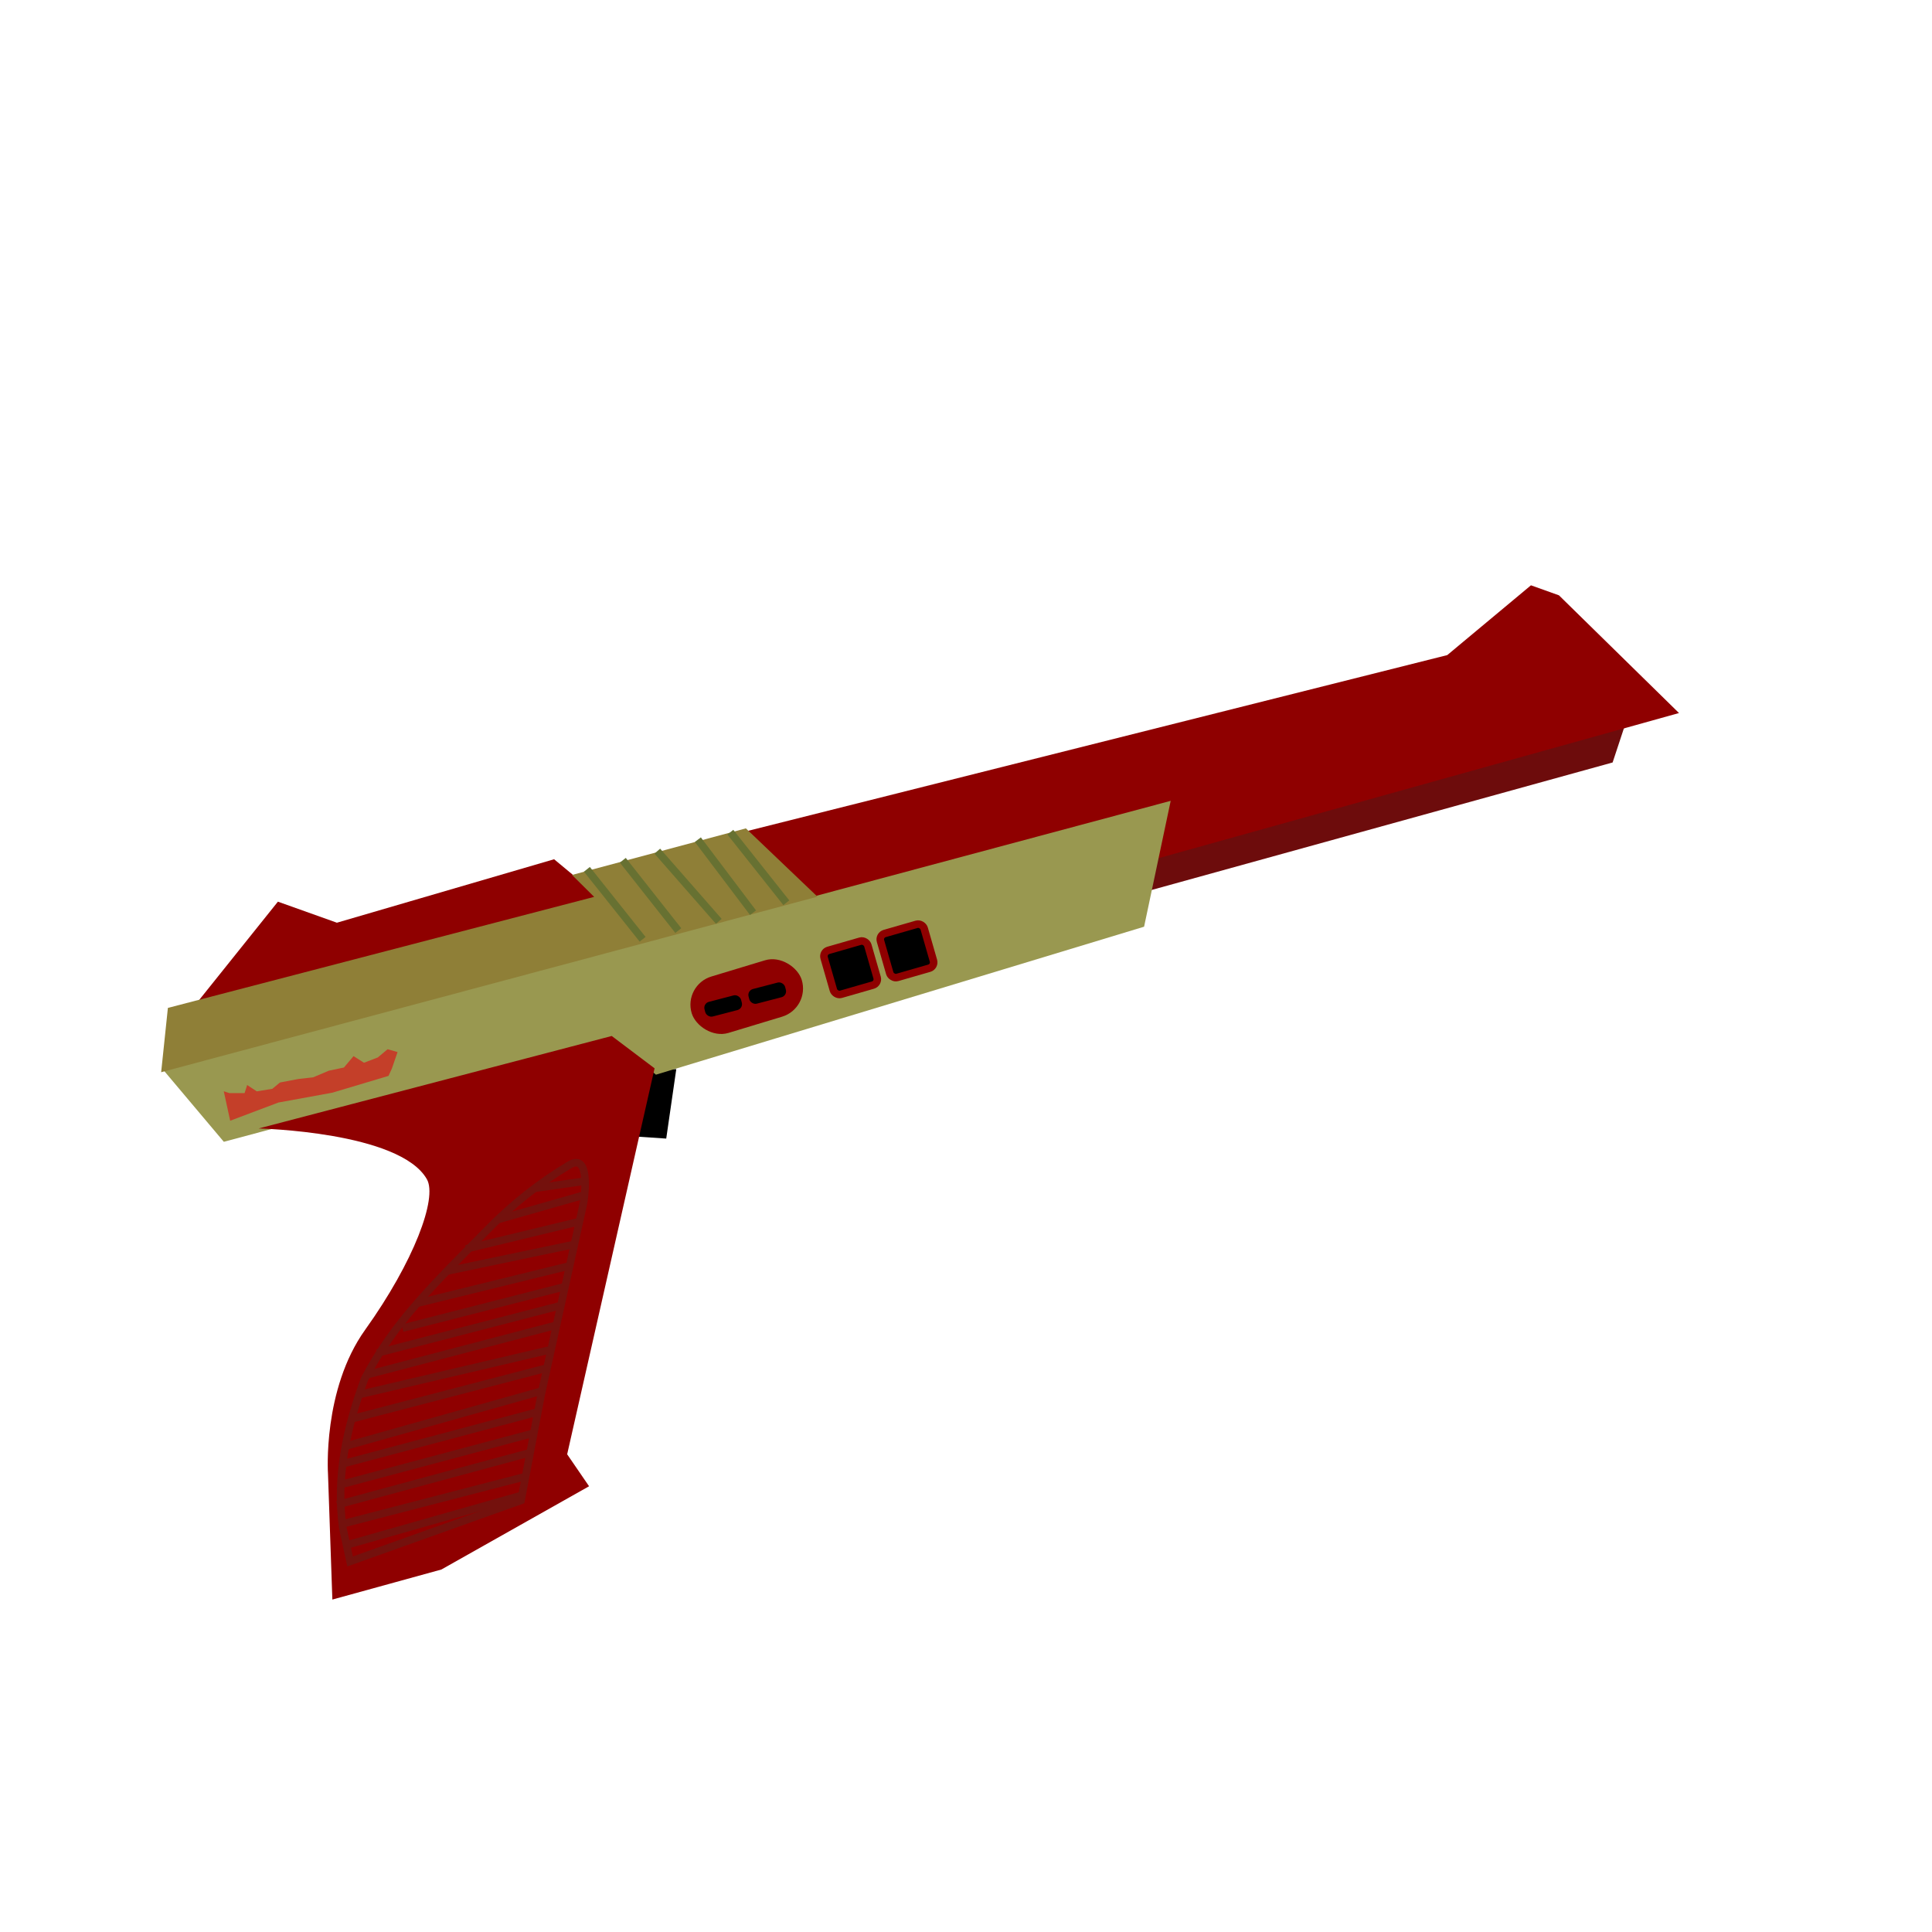 <?xml version="1.0" encoding="UTF-8" standalone="no"?>
<!-- Created with Inkscape (http://www.inkscape.org/) -->

<svg
   width="256"
   height="256"
   viewBox="0 0 67.733 67.733"
   version="1.1"
   id="svg5"
   xml:space="preserve"
   inkscape:version="1.2.1 (9c6d41e410, 2022-07-14, custom)"
   sodipodi:docname="nzap83.svg"
   inkscape:export-filename="nzap83.png"
   inkscape:export-xdpi="96"
   inkscape:export-ydpi="96"
   xmlns:inkscape="http://www.inkscape.org/namespaces/inkscape"
   xmlns:sodipodi="http://sodipodi.sourceforge.net/DTD/sodipodi-0.dtd"
   xmlns:xlink="http://www.w3.org/1999/xlink"
   xmlns="http://www.w3.org/2000/svg"
   xmlns:svg="http://www.w3.org/2000/svg"><sodipodi:namedview
     id="namedview7"
     pagecolor="#ffffff"
     bordercolor="#666666"
     borderopacity="1.0"
     inkscape:showpageshadow="2"
     inkscape:pageopacity="0.0"
     inkscape:pagecheckerboard="0"
     inkscape:deskcolor="#d1d1d1"
     inkscape:document-units="mm"
     showgrid="false"
     inkscape:zoom="3.4977043"
     inkscape:cx="84.198084"
     inkscape:cy="156.24534"
     inkscape:window-width="1916"
     inkscape:window-height="1036"
     inkscape:window-x="0"
     inkscape:window-y="20"
     inkscape:window-maximized="1"
     inkscape:current-layer="layer1" /><defs
     id="defs2"><linearGradient
       id="linearGradient8663"
       inkscape:swatch="solid"><stop
         style="stop-color:#000000;stop-opacity:1;"
         offset="0"
         id="stop8661" /></linearGradient><linearGradient
       id="linearGradient8657"
       inkscape:swatch="solid"><stop
         style="stop-color:#000000;stop-opacity:1;"
         offset="0"
         id="stop8655" /></linearGradient><linearGradient
       id="linearGradient8460"
       inkscape:swatch="solid"><stop
         style="stop-color:#8f0000;stop-opacity:1;"
         offset="0"
         id="stop8458" /></linearGradient><linearGradient
       id="linearGradient8454"
       inkscape:swatch="solid"><stop
         style="stop-color:#000000;stop-opacity:1;"
         offset="0"
         id="stop8452" /></linearGradient><linearGradient
       id="linearGradient7464"
       inkscape:swatch="solid"><stop
         style="stop-color:#c43f29;stop-opacity:1;"
         offset="0"
         id="stop7462" /></linearGradient><linearGradient
       id="linearGradient7458"
       inkscape:swatch="solid"><stop
         style="stop-color:#8f7f37;stop-opacity:1;"
         offset="0"
         id="stop7456" /></linearGradient><linearGradient
       id="linearGradient7452"
       inkscape:swatch="solid"><stop
         style="stop-color:#8b8b86;stop-opacity:1;"
         offset="0"
         id="stop7450" /></linearGradient><linearGradient
       id="linearGradient7446"
       inkscape:swatch="solid"><stop
         style="stop-color:#6d0c0c;stop-opacity:1;"
         offset="0"
         id="stop7444" /></linearGradient><linearGradient
       id="linearGradient7436"
       inkscape:swatch="solid"><stop
         style="stop-color:#8f0000;stop-opacity:1;"
         offset="0"
         id="stop7434" /></linearGradient><linearGradient
       id="linearGradient7424"
       inkscape:swatch="solid"><stop
         style="stop-color:#000000;stop-opacity:1;"
         offset="0"
         id="stop7422" /></linearGradient><linearGradient
       id="linearGradient7418"
       inkscape:swatch="solid"><stop
         style="stop-color:#4a494a;stop-opacity:1;"
         offset="0"
         id="stop7416" /></linearGradient><linearGradient
       id="linearGradient7412"
       inkscape:swatch="solid"><stop
         style="stop-color:#444344;stop-opacity:1;"
         offset="0"
         id="stop7410" /></linearGradient><linearGradient
       id="linearGradient7210"
       inkscape:swatch="solid"><stop
         style="stop-color:#74110d;stop-opacity:1;"
         offset="0"
         id="stop7208" /></linearGradient><linearGradient
       id="linearGradient7204"
       inkscape:swatch="solid"><stop
         style="stop-color:#999850;stop-opacity:1;"
         offset="0"
         id="stop7202" /></linearGradient><linearGradient
       id="linearGradient7198"
       inkscape:swatch="solid"><stop
         style="stop-color:#000000;stop-opacity:1;"
         offset="0"
         id="stop7196" /></linearGradient><linearGradient
       id="linearGradient7192"
       inkscape:swatch="solid"><stop
         style="stop-color:#000000;stop-opacity:1;"
         offset="0"
         id="stop7190" /></linearGradient><linearGradient
       id="linearGradient7186"
       inkscape:swatch="solid"><stop
         style="stop-color:#000000;stop-opacity:1;"
         offset="0"
         id="stop7184" /></linearGradient><linearGradient
       id="linearGradient7180"
       inkscape:swatch="solid"><stop
         style="stop-color:#323232;stop-opacity:1;"
         offset="0"
         id="stop7178" /></linearGradient><linearGradient
       id="linearGradient1093"
       inkscape:swatch="solid"><stop
         style="stop-color:#677132;stop-opacity:1;"
         offset="0"
         id="stop1091" /></linearGradient><linearGradient
       inkscape:collect="always"
       xlink:href="#linearGradient1093"
       id="linearGradient7182"
       x1="20.472"
       y1="31.704"
       x2="22.632"
       y2="31.704"
       gradientUnits="userSpaceOnUse" /><linearGradient
       inkscape:collect="always"
       xlink:href="#linearGradient1093"
       id="linearGradient7188"
       x1="21.732"
       y1="31.392"
       x2="23.885"
       y2="31.392"
       gradientUnits="userSpaceOnUse" /><linearGradient
       inkscape:collect="always"
       xlink:href="#linearGradient1093"
       id="linearGradient7194"
       x1="22.944"
       y1="31.071"
       x2="25.299"
       y2="31.071"
       gradientUnits="userSpaceOnUse" /><linearGradient
       inkscape:collect="always"
       xlink:href="#linearGradient1093"
       id="linearGradient7200"
       x1="24.36"
       y1="30.717"
       x2="26.505"
       y2="30.717"
       gradientUnits="userSpaceOnUse" /><linearGradient
       inkscape:collect="always"
       xlink:href="#linearGradient1093"
       id="linearGradient7206"
       x1="25.501"
       y1="30.412"
       x2="27.67"
       y2="30.412"
       gradientUnits="userSpaceOnUse" /><linearGradient
       inkscape:collect="always"
       xlink:href="#linearGradient7210"
       id="linearGradient7212"
       x1="11.809"
       y1="47.774"
       x2="20.646"
       y2="47.774"
       gradientUnits="userSpaceOnUse" /><linearGradient
       inkscape:collect="always"
       xlink:href="#linearGradient7210"
       id="linearGradient7214"
       x1="12.043"
       y1="53.305"
       x2="18.327"
       y2="53.305"
       gradientUnits="userSpaceOnUse" /><linearGradient
       inkscape:collect="always"
       xlink:href="#linearGradient7210"
       id="linearGradient7216"
       x1="11.992"
       y1="52.588"
       x2="18.496"
       y2="52.588"
       gradientUnits="userSpaceOnUse" /><linearGradient
       inkscape:collect="always"
       xlink:href="#linearGradient7210"
       id="linearGradient7218"
       x1="11.788"
       y1="51.846"
       x2="18.588"
       y2="51.846"
       gradientUnits="userSpaceOnUse" /><linearGradient
       inkscape:collect="always"
       xlink:href="#linearGradient7210"
       id="linearGradient7220"
       x1="12.012"
       y1="51.141"
       x2="18.683"
       y2="51.141"
       gradientUnits="userSpaceOnUse" /><linearGradient
       inkscape:collect="always"
       xlink:href="#linearGradient7210"
       id="linearGradient7222"
       x1="12.024"
       y1="50.401"
       x2="18.915"
       y2="50.401"
       gradientUnits="userSpaceOnUse" /><linearGradient
       inkscape:collect="always"
       xlink:href="#linearGradient7210"
       id="linearGradient7224"
       x1="12.103"
       y1="49.732"
       x2="19.008"
       y2="49.732"
       gradientUnits="userSpaceOnUse" /><linearGradient
       inkscape:collect="always"
       xlink:href="#linearGradient7210"
       id="linearGradient7226"
       x1="12.253"
       y1="48.845"
       x2="19.288"
       y2="48.845"
       gradientUnits="userSpaceOnUse" /><linearGradient
       inkscape:collect="always"
       xlink:href="#linearGradient7210"
       id="linearGradient7228"
       x1="12.62"
       y1="48.089"
       x2="19.414"
       y2="48.089"
       gradientUnits="userSpaceOnUse" /><linearGradient
       inkscape:collect="always"
       xlink:href="#linearGradient7210"
       id="linearGradient7230"
       x1="12.826"
       y1="47.329"
       x2="19.539"
       y2="47.329"
       gradientUnits="userSpaceOnUse" /><linearGradient
       inkscape:collect="always"
       xlink:href="#linearGradient7210"
       id="linearGradient7232"
       x1="13.192"
       y1="46.606"
       x2="19.673"
       y2="46.606"
       gradientUnits="userSpaceOnUse" /><linearGradient
       inkscape:collect="always"
       xlink:href="#linearGradient7210"
       id="linearGradient7234"
       x1="14.077"
       y1="45.838"
       x2="19.814"
       y2="45.838"
       gradientUnits="userSpaceOnUse" /><linearGradient
       inkscape:collect="always"
       xlink:href="#linearGradient7210"
       id="linearGradient7236"
       x1="14.597"
       y1="45.028"
       x2="20.05"
       y2="45.028"
       gradientUnits="userSpaceOnUse" /><linearGradient
       inkscape:collect="always"
       xlink:href="#linearGradient7210"
       id="linearGradient7238"
       x1="15.617"
       y1="44.101"
       x2="20.127"
       y2="44.101"
       gradientUnits="userSpaceOnUse" /><linearGradient
       inkscape:collect="always"
       xlink:href="#linearGradient7210"
       id="linearGradient7240"
       x1="16.307"
       y1="43.297"
       x2="20.409"
       y2="43.297"
       gradientUnits="userSpaceOnUse" /><linearGradient
       inkscape:collect="always"
       xlink:href="#linearGradient7210"
       id="linearGradient7242"
       x1="17.434"
       y1="42.317"
       x2="20.558"
       y2="42.317"
       gradientUnits="userSpaceOnUse" /><linearGradient
       inkscape:collect="always"
       xlink:href="#linearGradient7210"
       id="linearGradient7244"
       x1="18.753"
       y1="41.53"
       x2="20.545"
       y2="41.53"
       gradientUnits="userSpaceOnUse" /><linearGradient
       inkscape:collect="always"
       xlink:href="#linearGradient7436"
       id="linearGradient7438"
       x1="6.946"
       y1="32.614"
       x2="21.068"
       y2="32.614"
       gradientUnits="userSpaceOnUse" /><linearGradient
       inkscape:collect="always"
       xlink:href="#linearGradient7436"
       id="linearGradient7440"
       x1="9.065"
       y1="46.2"
       x2="22.949"
       y2="46.2"
       gradientUnits="userSpaceOnUse" /><linearGradient
       inkscape:collect="always"
       xlink:href="#linearGradient7436"
       id="linearGradient7442"
       x1="26.089"
       y1="26.835"
       x2="58.863"
       y2="26.835"
       gradientUnits="userSpaceOnUse" /><linearGradient
       inkscape:collect="always"
       xlink:href="#linearGradient7446"
       id="linearGradient7448"
       x1="39.861"
       y1="28.402"
       x2="56.957"
       y2="28.402"
       gradientUnits="userSpaceOnUse" /><linearGradient
       inkscape:collect="always"
       xlink:href="#linearGradient7204"
       id="linearGradient7454"
       x1="5.745"
       y1="34.053"
       x2="41.043"
       y2="34.053"
       gradientUnits="userSpaceOnUse" /><linearGradient
       inkscape:collect="always"
       xlink:href="#linearGradient7458"
       id="linearGradient7460"
       x1="5.65"
       y1="33.315"
       x2="28.659"
       y2="33.315"
       gradientUnits="userSpaceOnUse" /><linearGradient
       inkscape:collect="always"
       xlink:href="#linearGradient7464"
       id="linearGradient7466"
       x1="7.845"
       y1="38.038"
       x2="13.938"
       y2="38.038"
       gradientUnits="userSpaceOnUse" /><linearGradient
       inkscape:collect="always"
       xlink:href="#linearGradient7424"
       id="linearGradient7468"
       x1="22.318"
       y1="38.684"
       x2="23.709"
       y2="38.684"
       gradientUnits="userSpaceOnUse" /><linearGradient
       inkscape:collect="always"
       xlink:href="#linearGradient8454"
       id="linearGradient8462"
       x1="27.161"
       y1="38.095"
       x2="28.192"
       y2="38.095"
       gradientUnits="userSpaceOnUse"
       gradientTransform="translate(-12.182,2.43)" /><linearGradient
       inkscape:collect="always"
       xlink:href="#linearGradient8454"
       id="linearGradient8494"
       gradientUnits="userSpaceOnUse"
       gradientTransform="translate(-10.574,2.384)"
       x1="27.161"
       y1="38.095"
       x2="28.192"
       y2="38.095" /><linearGradient
       inkscape:collect="always"
       xlink:href="#linearGradient8454"
       id="linearGradient8659"
       x1="30.248"
       y1="33.612"
       x2="31.841"
       y2="33.612"
       gradientUnits="userSpaceOnUse"
       gradientTransform="translate(-11.772,7.241)" /><linearGradient
       inkscape:collect="always"
       xlink:href="#linearGradient8460"
       id="linearGradient8665"
       x1="30.248"
       y1="33.612"
       x2="31.841"
       y2="33.612"
       gradientUnits="userSpaceOnUse"
       gradientTransform="translate(-11.772,7.241)" /><linearGradient
       inkscape:collect="always"
       xlink:href="#linearGradient8454"
       id="linearGradient8706"
       gradientUnits="userSpaceOnUse"
       gradientTransform="translate(-9.711,7.22)"
       x1="30.248"
       y1="33.612"
       x2="31.841"
       y2="33.612" /><linearGradient
       inkscape:collect="always"
       xlink:href="#linearGradient8460"
       id="linearGradient8708"
       gradientUnits="userSpaceOnUse"
       gradientTransform="translate(-9.711,7.22)"
       x1="30.248"
       y1="33.612"
       x2="31.841"
       y2="33.612" /></defs><g
     inkscape:label="Layer 1"
     inkscape:groupmode="layer"
     id="layer1"><path
       style="fill:url(#linearGradient7468);fill-opacity:1.0;stroke:none;stroke-width:0.265px;stroke-linecap:butt;stroke-linejoin:miter;stroke-opacity:1"
       d="m 23.709,37.484 -0.352,2.433 -1.039,-0.069 0.498,-2.397 z"
       id="path507" /><path
       style="fill:url(#linearGradient7448);fill-opacity:1;stroke:none;stroke-width:0.265px;stroke-linecap:butt;stroke-linejoin:miter;stroke-opacity:1"
       d="m 40.294,30.073 -0.433,1.27 16.675,-4.612 0.42,-1.271 z"
       id="path358"
       sodipodi:nodetypes="ccccc" /><path
       style="fill:url(#linearGradient7442);fill-opacity:1;stroke:none;stroke-width:0.265px;stroke-linecap:butt;stroke-linejoin:miter;stroke-opacity:1"
       d="m 53.673,20.52 -2.935,2.447 -24.649,6.195 2.486,2.295 1.766,1.692 10.317,-3.074 18.205,-5.077 -4.209,-4.127 z"
       id="path356"
       sodipodi:nodetypes="ccccccccc" /><path
       style="fill:url(#linearGradient7438);fill-opacity:1;stroke:none;stroke-width:0.265px;stroke-linecap:butt;stroke-linejoin:miter;stroke-opacity:1"
       d="m 11.811,32.349 -2.068,-0.738 -2.797,3.492 14.123,-3.614 -1.643,-1.365 z"
       id="path364"
       sodipodi:nodetypes="cccccc" /><path
       style="fill:url(#linearGradient7454);stroke:none;stroke-width:0.265px;stroke-linecap:butt;stroke-linejoin:miter;stroke-opacity:1;fill-opacity:1.0"
       d="m 40.11,32.489 0.933,-4.413 -35.298,9.458 2.102,2.496 13.589,-3.641 1.56,1.288 z"
       id="path360" /><path
       style="fill:url(#linearGradient7460);fill-opacity:1;stroke:none;stroke-width:0.265px;stroke-linecap:butt;stroke-linejoin:miter;stroke-opacity:1"
       d="m 5.65,37.59 0.236,-2.254 14.944,-3.893 -0.776,-0.769 6.095,-1.633 2.51,2.395 z"
       id="path362"
       sodipodi:nodetypes="ccccccc" /><path
       style="fill:url(#linearGradient7440);fill-opacity:1;stroke:none;stroke-width:0.265px;stroke-linecap:butt;stroke-linejoin:miter;stroke-opacity:1"
       d="m 22.949,37.454 -3.065,13.531 0.768,1.121 -5.178,2.919 -3.822,1.053 -0.153,-4.408 c 0,0 -0.2,-2.95 1.303,-5.05 1.711,-2.39 2.54,-4.617 2.164,-5.278 -0.95,-1.67 -5.899,-1.779 -5.899,-1.779 L 21.446,36.32 Z"
       id="path366"
       sodipodi:nodetypes="ccccccssccc" /><path
       style="fill:none;stroke:url(#linearGradient7212);stroke-width:0.265px;stroke-linecap:butt;stroke-linejoin:miter;stroke-opacity:1"
       d="m 19.962,40.842 c -1.039,0.617 -1.999,1.383 -2.847,2.245 -1.897,1.93 -3.284,3.243 -4.334,5.256 -0.628,1.705 -1.011,3.434 -0.764,5.219 l 0.257,1.18 5.994,-2.14 0.705,-3.707 1.486,-6.72 c 0,0 0.3,-1.808 -0.497,-1.334 z"
       id="path509"
       sodipodi:nodetypes="ssccccccs" /><path
       style="fill:none;stroke:url(#linearGradient7244);stroke-width:0.265px;stroke-linecap:butt;stroke-linejoin:miter;stroke-opacity:1"
       d="m 18.772,41.656 1.754,-0.251"
       id="path3063" /><path
       style="fill:none;stroke:url(#linearGradient7242);stroke-width:0.265px;stroke-linecap:butt;stroke-linejoin:miter;stroke-opacity:1"
       d="m 20.522,41.883 -3.052,0.869"
       id="path3065" /><path
       style="fill:none;stroke:url(#linearGradient7240);stroke-width:0.265px;stroke-linecap:butt;stroke-linejoin:miter;stroke-opacity:1"
       d="m 20.378,42.81 -4.039,0.975"
       id="path3067" /><path
       style="fill:none;stroke:url(#linearGradient7238);stroke-width:0.265px;stroke-linecap:butt;stroke-linejoin:miter;stroke-opacity:1"
       d="m 15.644,44.568 4.456,-0.934"
       id="path3069" /><path
       style="fill:none;stroke:url(#linearGradient7236);stroke-width:0.265px;stroke-linecap:butt;stroke-linejoin:miter;stroke-opacity:1"
       d="m 20.018,44.367 -5.389,1.323"
       id="path3071" /><path
       style="fill:none;stroke:url(#linearGradient7234);stroke-width:0.265px;stroke-linecap:butt;stroke-linejoin:miter;stroke-opacity:1"
       d="m 14.11,46.562 5.671,-1.449"
       id="path3073" /><path
       style="fill:none;stroke:url(#linearGradient7232);stroke-width:0.265px;stroke-linecap:butt;stroke-linejoin:miter;stroke-opacity:1"
       d="m 19.64,45.775 -6.415,1.661"
       id="path3075" /><path
       style="fill:none;stroke:url(#linearGradient7230);stroke-width:0.265px;stroke-linecap:butt;stroke-linejoin:miter;stroke-opacity:1"
       d="m 19.505,46.459 -6.646,1.739"
       id="path3077" /><path
       style="fill:none;stroke:url(#linearGradient7228);stroke-width:0.265px;stroke-linecap:butt;stroke-linejoin:miter;stroke-opacity:1"
       d="M 19.384,47.3 12.65,48.878"
       id="path3079" /><path
       style="fill:none;stroke:url(#linearGradient7226);stroke-width:0.265px;stroke-linecap:butt;stroke-linejoin:miter;stroke-opacity:1"
       d="m 19.255,47.939 -6.968,1.814"
       id="path3081" /><path
       style="fill:none;stroke:url(#linearGradient7224);stroke-width:0.265px;stroke-linecap:butt;stroke-linejoin:miter;stroke-opacity:1"
       d="m 18.972,48.773 -6.833,1.919"
       id="path3083" /><path
       style="fill:none;stroke:url(#linearGradient7222);stroke-width:0.265px;stroke-linecap:butt;stroke-linejoin:miter;stroke-opacity:1"
       d="m 18.881,49.494 -6.823,1.814"
       id="path3085" /><path
       style="fill:none;stroke:url(#linearGradient7220);stroke-width:0.265px;stroke-linecap:butt;stroke-linejoin:miter;stroke-opacity:1"
       d="m 18.649,50.259 -6.603,1.762"
       id="path3087" /><path
       style="fill:none;stroke:url(#linearGradient7218);stroke-width:0.265px;stroke-linecap:butt;stroke-linejoin:miter;stroke-opacity:1"
       d="m 18.553,50.937 -6.731,1.818"
       id="path3089" /><path
       style="fill:none;stroke:url(#linearGradient7216);stroke-width:0.265px;stroke-linecap:butt;stroke-linejoin:miter;stroke-opacity:1"
       d="M 18.463,51.755 12.025,53.421"
       id="path3091" /><path
       style="fill:none;stroke:url(#linearGradient7214);stroke-width:0.265px;stroke-linecap:butt;stroke-linejoin:miter;stroke-opacity:1"
       d="m 12.08,54.186 6.212,-1.763"
       id="path3093" /><path
       style="fill:none;stroke:url(#linearGradient7182);stroke-width:0.265px;stroke-linecap:butt;stroke-linejoin:miter;stroke-opacity:1"
       d="m 20.576,30.477 1.953,2.453"
       id="path5717"
       sodipodi:nodetypes="cc" /><path
       style="fill:none;stroke:url(#linearGradient7188);stroke-width:0.265px;stroke-linecap:butt;stroke-linejoin:miter;stroke-opacity:1"
       d="m 21.835,30.159 1.945,2.466"
       id="path5719"
       sodipodi:nodetypes="cc" /><path
       style="fill:none;stroke:url(#linearGradient7194);stroke-width:0.265px;stroke-linecap:butt;stroke-linejoin:miter;stroke-opacity:1"
       d="m 23.044,29.84 2.156,2.461"
       id="path5721"
       sodipodi:nodetypes="cc" /><path
       style="fill:none;stroke:url(#linearGradient7200);stroke-width:0.265px;stroke-linecap:butt;stroke-linejoin:miter;stroke-opacity:1"
       d="m 24.466,29.437 1.934,2.561"
       id="path5723" /><path
       style="fill:none;stroke:url(#linearGradient7206);stroke-width:0.265px;stroke-linecap:butt;stroke-linejoin:miter;stroke-opacity:1"
       d="m 25.605,29.175 1.962,2.474"
       id="path5725" /><path
       style="fill:url(#linearGradient7466);stroke:none;stroke-width:0.265px;stroke-linecap:butt;stroke-linejoin:miter;stroke-opacity:1;fill-opacity:1"
       d="m 7.845,38.258 0.225,1.033 1.69,-0.638 1.891,-0.345 1.97,-0.589 0.118,-0.258 0.199,-0.577 -0.349,-0.1 -0.343,0.288 -0.485,0.186 -0.366,-0.232 -0.337,0.399 -0.53,0.112 -0.546,0.231 -0.523,0.06 -0.645,0.123 -0.266,0.221 -0.546,0.089 -0.337,-0.222 -0.09,0.283 -0.536,2.65e-4 z"
       id="path7250" /><rect
       style="fill:#8f0000;fill-opacity:1;stroke:none;stroke-width:0.265;stroke-opacity:1"
       id="rect8327"
       width="4.031"
       height="2.066"
       x="12.928"
       y="39.989"
       ry="1.033"
       transform="rotate(-16.828)" /><rect
       style="fill:url(#linearGradient8462);fill-opacity:1;stroke:none;stroke-width:0.265;stroke-opacity:1"
       id="rect8450"
       width="1.324"
       height="0.531"
       x="14.979"
       y="40.255"
       ry="0.213"
       transform="rotate(-14.605)" /><rect
       style="fill:url(#linearGradient8494);fill-opacity:1;stroke:none;stroke-width:0.265;stroke-opacity:1"
       id="rect8450-7"
       width="1.324"
       height="0.531"
       x="16.587"
       y="40.209"
       ry="0.213"
       transform="rotate(-14.605)" /><rect
       style="fill:url(#linearGradient8659);fill-opacity:1;stroke:url(#linearGradient8665);stroke-width:0.265;stroke-opacity:1"
       id="rect8497"
       width="1.593"
       height="1.602"
       x="18.476"
       y="40.052"
       ry="0.213"
       transform="rotate(-16.059)" /><rect
       style="fill:url(#linearGradient8706);fill-opacity:1;stroke:url(#linearGradient8708);stroke-width:0.265;stroke-opacity:1"
       id="rect8497-5"
       width="1.593"
       height="1.602"
       x="20.538"
       y="40.03"
       ry="0.213"
       transform="rotate(-16.059)" /></g></svg>
